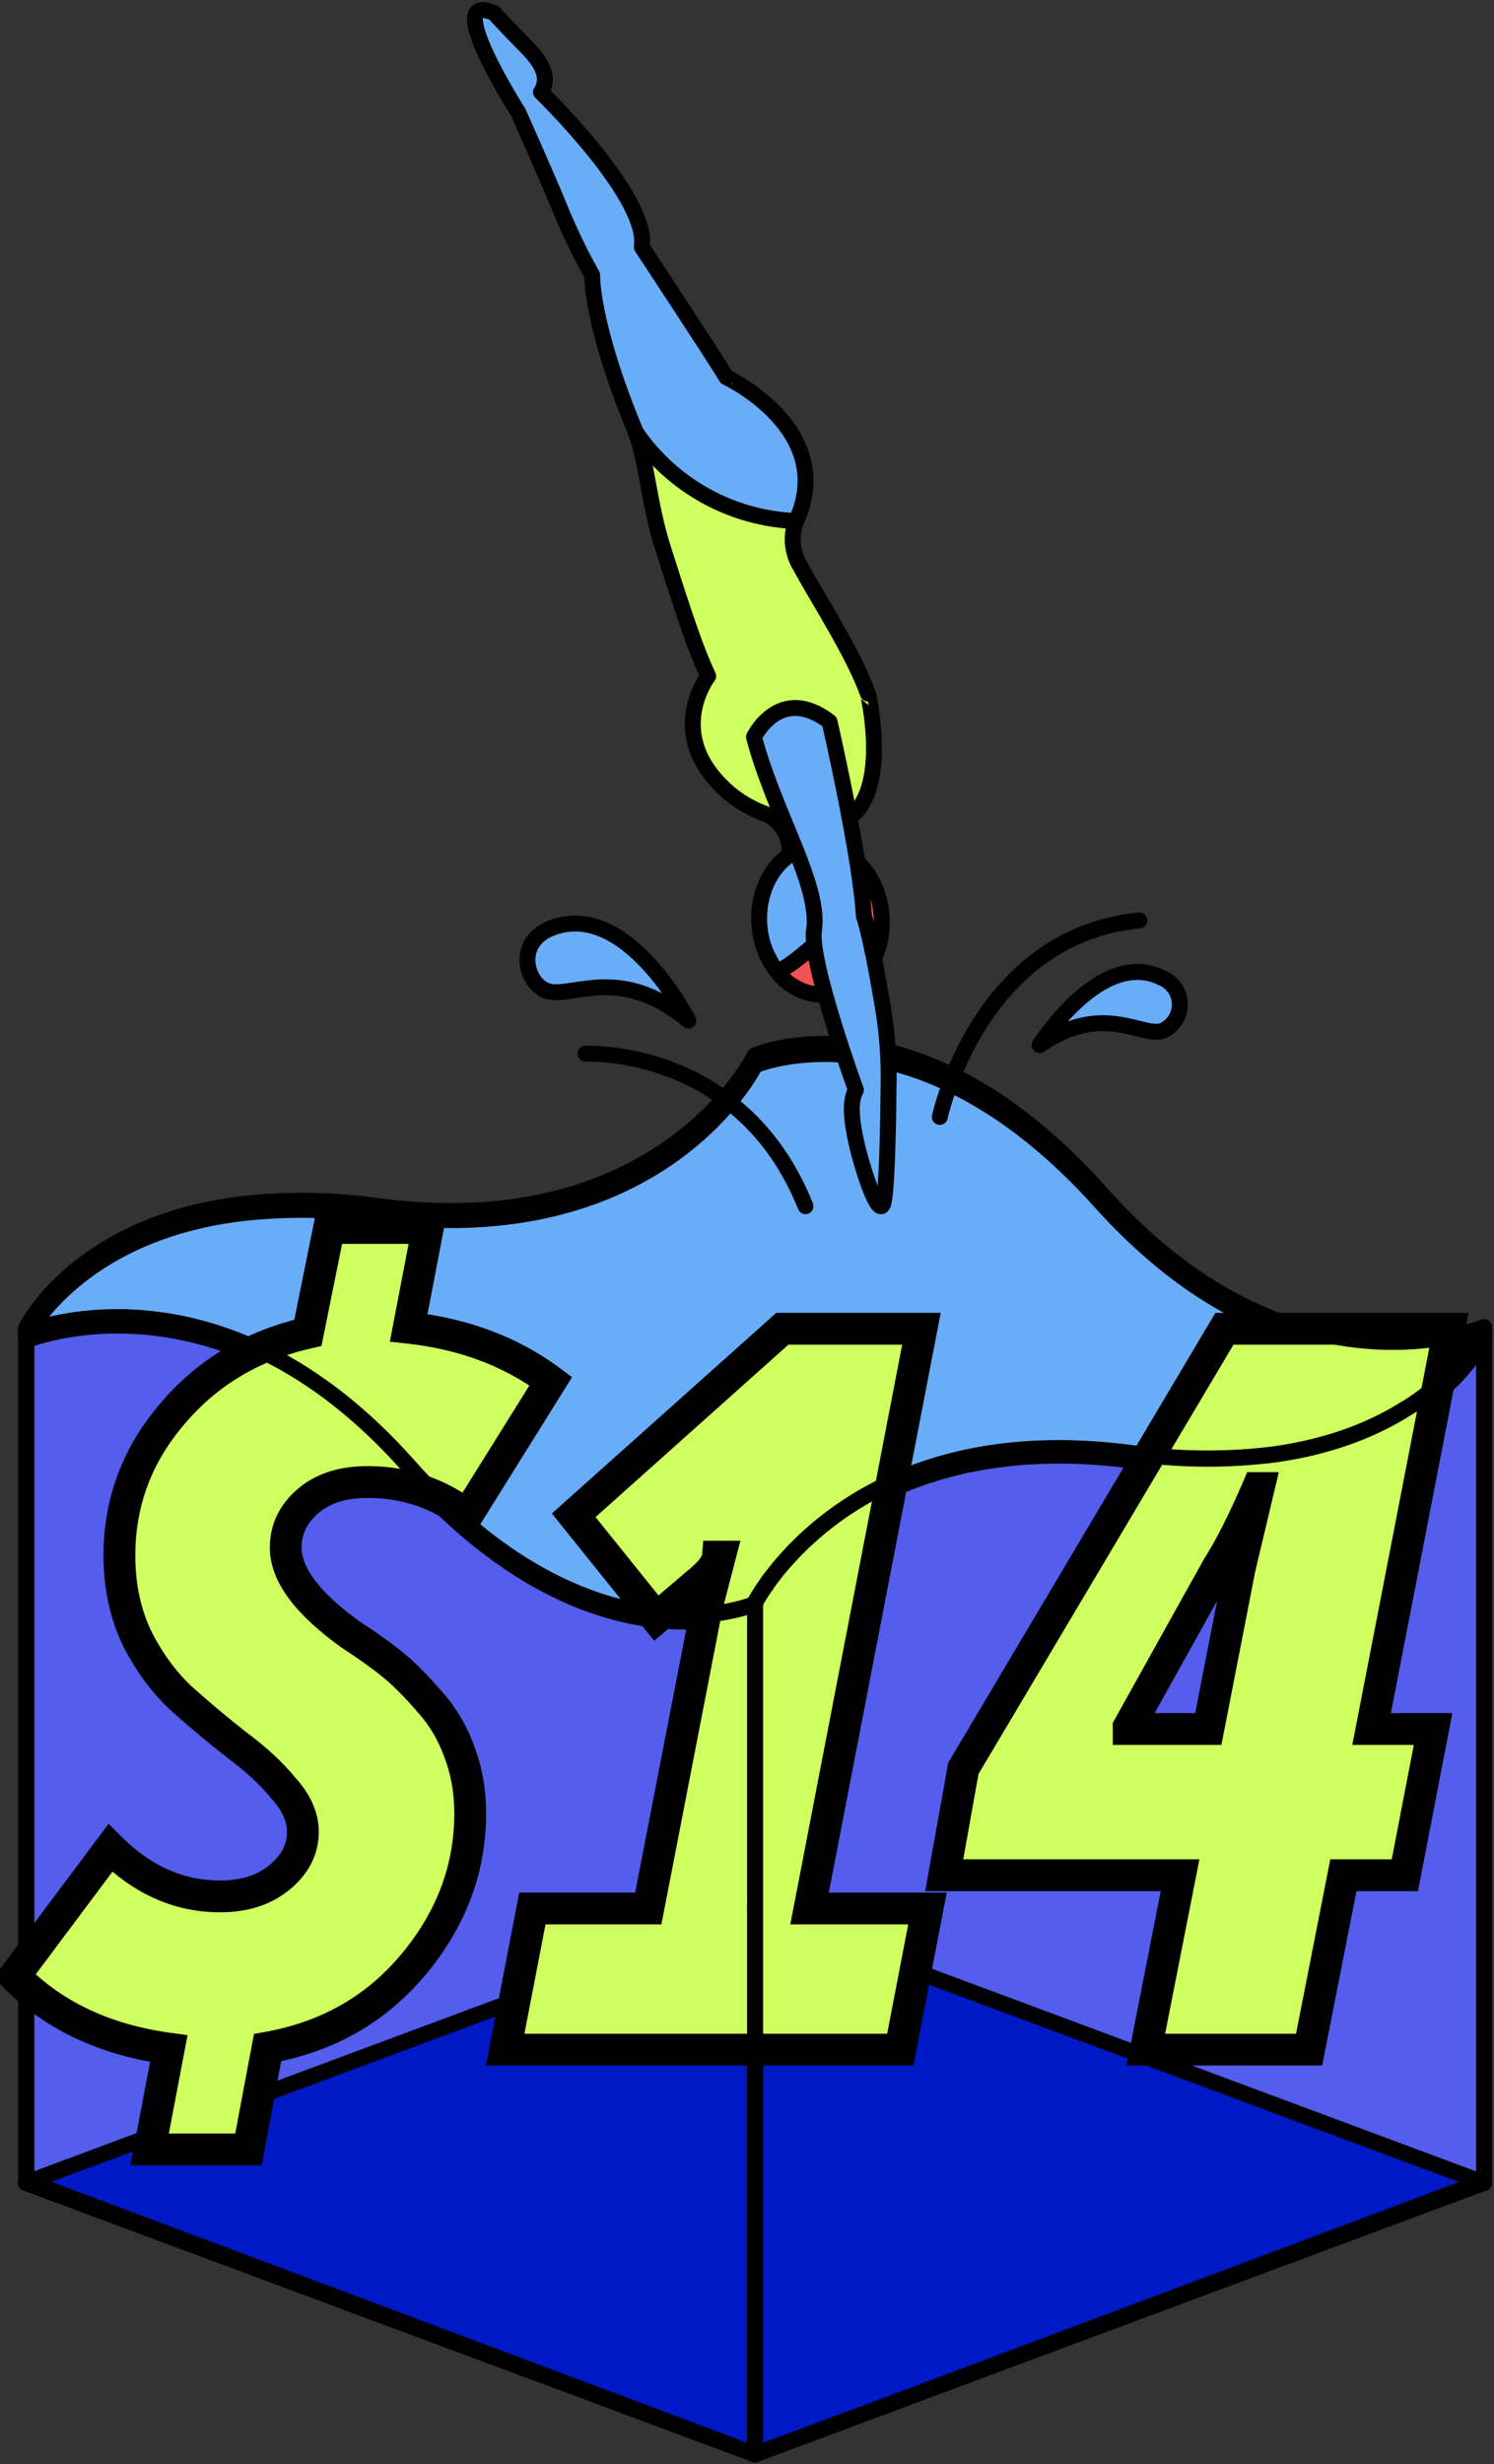 <?xml version="1.0" encoding="UTF-8"?>
<svg xmlns="http://www.w3.org/2000/svg" width="94" height="155" viewBox="0 0 94 155" fill="none">
  <rect x="0" y="0" width="94" height="155" fill="#333333" stroke="none"/>
  <g clip-path="url(#clip0_933_7643)">
    <path d="M93.376 83.989V84.153C93.349 84.208 93.223 84.458 92.985 84.815C92.953 84.862 92.923 84.911 92.896 84.962C92.463 85.573 91.984 86.151 91.462 86.69C91.407 86.745 91.343 86.8 91.282 86.87C91.221 86.941 91.166 86.986 91.099 87.047C90.912 87.224 90.707 87.41 90.487 87.602C90.123 87.907 89.72 88.23 89.264 88.547L88.714 88.916L88.408 89.099C88.243 89.203 88.078 89.297 87.906 89.404C86.686 90.099 85.394 90.659 84.051 91.072C83.947 91.109 83.843 91.142 83.745 91.17L83.162 91.335C82.856 91.417 82.55 91.49 82.22 91.566C81.89 91.642 81.569 91.703 81.232 91.764C80.896 91.825 80.593 91.874 80.266 91.923C77.239 92.309 74.173 92.285 71.152 91.853C59.928 90.389 53.45 94.487 50.191 97.732L49.97 97.951C49.836 98.095 49.698 98.238 49.573 98.375C49.447 98.512 49.319 98.65 49.209 98.787C48.983 99.046 48.784 99.299 48.598 99.531C48.472 99.689 48.365 99.836 48.267 99.976L48.13 100.174C48.083 100.234 48.04 100.296 48.001 100.36C47.937 100.455 47.876 100.543 47.827 100.626C47.778 100.708 47.738 100.763 47.705 100.824C47.671 100.885 47.656 100.906 47.638 100.943C47.598 101.001 47.563 101.062 47.534 101.126C47.534 101.126 47.534 101.141 47.534 101.147C47.517 101.167 47.505 101.19 47.497 101.214V101.275C46.956 101.495 37.047 105.361 25.658 92.624C13.985 79.583 2.205 84.071 1.621 84.303V84.099C1.926 83.504 5.25 77.515 15.22 76.311C18.076 75.995 20.96 76.038 23.805 76.439C41.095 78.704 47.112 67.764 47.457 67.099C47.457 67.065 47.475 67.017 47.491 67.017C48.237 66.712 58.042 63.074 69.308 75.673C70.357 76.84 71.48 77.937 72.671 78.957C83.449 88.13 93.376 83.989 93.376 83.989Z" fill="#69ADF8" stroke="black" stroke-linecap="round" stroke-linejoin="round"></path>
    <path d="M1.624 137.305L47.5 154.378L1.624 137.302V137.305Z" fill="#F25453" stroke="black" stroke-linecap="round" stroke-linejoin="round"></path>
    <path d="M47.515 101.281V120.232L1.654 137.308V84.312C2.238 84.08 14.018 79.592 25.692 92.633C37.05 105.367 46.959 101.501 47.515 101.281Z" fill="#545DEC" stroke="black" stroke-linecap="round" stroke-linejoin="round"></path>
    <path d="M93.376 84.166V137.317L47.515 120.241V101.229C47.53 101.208 47.542 101.186 47.552 101.162C47.552 101.162 47.552 101.147 47.552 101.141L47.656 100.958C47.674 100.921 47.702 100.882 47.723 100.839C47.745 100.796 47.8 100.717 47.846 100.641C47.891 100.565 47.956 100.47 48.02 100.376C48.084 100.281 48.102 100.251 48.148 100.19L48.286 99.991C48.39 99.854 48.491 99.705 48.616 99.546C48.793 99.314 48.992 99.061 49.227 98.802C49.347 98.665 49.463 98.528 49.591 98.391C49.72 98.253 49.854 98.11 49.989 97.967L50.209 97.747C53.468 94.503 59.947 90.404 71.171 91.868C74.192 92.3 77.257 92.324 80.285 91.938C80.612 91.889 80.936 91.835 81.251 91.78C81.566 91.725 81.917 91.648 82.238 91.582C82.559 91.514 82.871 91.432 83.18 91.35L83.764 91.185C83.865 91.158 83.969 91.124 84.07 91.088C85.412 90.674 86.705 90.115 87.925 89.419C88.096 89.322 88.261 89.227 88.426 89.115L88.732 88.932L89.282 88.563C89.729 88.258 90.132 87.925 90.505 87.617C90.726 87.431 90.924 87.249 91.117 87.062C91.184 87.001 91.245 86.941 91.3 86.886L91.481 86.706C92.002 86.167 92.481 85.589 92.915 84.977C92.942 84.926 92.971 84.877 93.003 84.83C93.242 84.461 93.367 84.221 93.395 84.169L93.376 84.166Z" fill="#545DEC" stroke="black" stroke-linecap="round" stroke-linejoin="round"></path>
    <path d="M1.624 137.302L47.5 154.378V120.229L1.624 137.302Z" fill="#0019C7" stroke="black" stroke-linecap="round" stroke-linejoin="round"></path>
    <path d="M47.5 154.378L93.376 137.302L47.5 120.229V154.378Z" fill="#0019C7" stroke="black" stroke-linecap="round" stroke-linejoin="round"></path>
  </g>
  <mask id="path-7-outside-1_933_7643" maskUnits="userSpaceOnUse" x="-1" y="75.924" width="94" height="61" fill="black">
    <rect fill="white" x="-1" y="75.924" width="94" height="61"></rect>
    <path d="M0.918 124.295L6.943 116.241C8.972 118.27 11.276 119.285 13.855 119.285C15.377 119.285 16.624 118.883 17.597 118.08C18.569 117.277 19.055 116.325 19.055 115.226C19.055 114.296 18.654 113.387 17.851 112.499C17.09 111.569 16.138 110.681 14.997 109.835C13.855 108.948 12.714 107.996 11.572 106.982C10.431 105.967 9.458 104.677 8.655 103.113C7.894 101.549 7.513 99.794 7.513 97.849C7.513 94.509 8.613 91.55 10.811 88.971C13.01 86.35 15.863 84.637 19.373 83.834L20.704 77.238H26.919L25.714 83.517C29.181 83.897 32.162 85.018 34.656 86.878L29.393 95.313C27.575 93.917 25.482 93.22 23.114 93.22C21.55 93.22 20.303 93.621 19.373 94.425C18.442 95.228 17.977 96.201 17.977 97.342C17.977 99.033 19.33 100.851 22.036 102.796C23.135 103.515 24.023 104.149 24.7 104.699C25.376 105.248 26.137 106.009 26.983 106.982C27.828 107.912 28.462 108.969 28.885 110.153C29.35 111.336 29.583 112.647 29.583 114.084C29.583 117.509 28.42 120.638 26.095 123.47C23.727 126.345 20.641 128.121 16.836 128.798L15.631 135.203H9.416L10.621 128.861C6.604 128.311 3.37 126.789 0.918 124.295ZM56.644 128.924H31.784L33.496 120.046H40.789L44.468 101.084L45.292 97.913H45.165C45.123 98.378 44.679 98.949 43.833 99.625L41.297 101.781L36.096 95.313L49.224 83.58H57.976L50.936 120.046H58.356L56.644 128.924ZM74.248 117.953H59.408L60.613 111.231L77.039 83.58H91.181L86.298 108.757H90.166L88.391 117.953H84.522L82.366 128.924H72.092L74.248 117.953ZM71.014 108.631V108.757H76.024L77.99 98.674L79.195 93.6H79.132C78.244 95.672 77.398 97.342 76.595 98.61L71.014 108.631Z"></path>
  </mask>
  <path d="M0.918 124.295L6.943 116.241C8.972 118.27 11.276 119.285 13.855 119.285C15.377 119.285 16.624 118.883 17.597 118.08C18.569 117.277 19.055 116.325 19.055 115.226C19.055 114.296 18.654 113.387 17.851 112.499C17.09 111.569 16.138 110.681 14.997 109.835C13.855 108.948 12.714 107.996 11.572 106.982C10.431 105.967 9.458 104.677 8.655 103.113C7.894 101.549 7.513 99.794 7.513 97.849C7.513 94.509 8.613 91.55 10.811 88.971C13.01 86.35 15.863 84.637 19.373 83.834L20.704 77.238H26.919L25.714 83.517C29.181 83.897 32.162 85.018 34.656 86.878L29.393 95.313C27.575 93.917 25.482 93.22 23.114 93.22C21.55 93.22 20.303 93.621 19.373 94.425C18.442 95.228 17.977 96.201 17.977 97.342C17.977 99.033 19.33 100.851 22.036 102.796C23.135 103.515 24.023 104.149 24.7 104.699C25.376 105.248 26.137 106.009 26.983 106.982C27.828 107.912 28.462 108.969 28.885 110.153C29.35 111.336 29.583 112.647 29.583 114.084C29.583 117.509 28.42 120.638 26.095 123.47C23.727 126.345 20.641 128.121 16.836 128.798L15.631 135.203H9.416L10.621 128.861C6.604 128.311 3.37 126.789 0.918 124.295ZM56.644 128.924H31.784L33.496 120.046H40.789L44.468 101.084L45.292 97.913H45.165C45.123 98.378 44.679 98.949 43.833 99.625L41.297 101.781L36.096 95.313L49.224 83.58H57.976L50.936 120.046H58.356L56.644 128.924ZM74.248 117.953H59.408L60.613 111.231L77.039 83.58H91.181L86.298 108.757H90.166L88.391 117.953H84.522L82.366 128.924H72.092L74.248 117.953ZM71.014 108.631V108.757H76.024L77.99 98.674L79.195 93.6H79.132C78.244 95.672 77.398 97.342 76.595 98.61L71.014 108.631Z" fill="#CFFF5E"></path>
  <path d="M0.918 124.295L0.117 123.696L-0.397 124.384L0.205 124.996L0.918 124.295ZM6.943 116.241L7.65 115.534L6.833 114.717L6.142 115.642L6.943 116.241ZM17.597 118.08L18.234 118.851L17.597 118.08ZM17.851 112.499L17.077 113.132L17.092 113.152L17.109 113.17L17.851 112.499ZM14.997 109.835L14.383 110.625L14.392 110.632L14.401 110.639L14.997 109.835ZM11.572 106.982L12.236 106.234V106.234L11.572 106.982ZM8.655 103.113L7.756 103.551L7.76 103.56L7.765 103.57L8.655 103.113ZM10.811 88.971L11.572 89.62L11.577 89.613L10.811 88.971ZM19.373 83.834L19.596 84.809L20.225 84.665L20.353 84.032L19.373 83.834ZM20.704 77.238V76.238H19.886L19.724 77.04L20.704 77.238ZM26.919 77.238L27.901 77.427L28.13 76.238H26.919V77.238ZM25.714 83.517L24.732 83.328L24.528 84.393L25.605 84.511L25.714 83.517ZM34.656 86.878L35.505 87.407L35.992 86.626L35.254 86.076L34.656 86.878ZM29.393 95.313L28.784 96.106L29.658 96.777L30.241 95.842L29.393 95.313ZM19.373 94.425L20.026 95.182H20.026L19.373 94.425ZM22.036 102.796L21.453 103.608L21.47 103.621L21.489 103.633L22.036 102.796ZM24.7 104.699L25.33 103.922L24.7 104.699ZM26.983 106.982L26.228 107.638L26.235 107.646L26.243 107.654L26.983 106.982ZM28.885 110.153L27.944 110.489L27.949 110.504L27.955 110.518L28.885 110.153ZM26.095 123.47L26.867 124.106L26.868 124.105L26.095 123.47ZM16.836 128.798L16.661 127.813L15.981 127.934L15.853 128.613L16.836 128.798ZM15.631 135.203V136.203H16.46L16.614 135.388L15.631 135.203ZM9.416 135.203L8.433 135.016L8.208 136.203H9.416V135.203ZM10.621 128.861L11.603 129.048L11.8 128.013L10.756 127.87L10.621 128.861ZM1.719 124.894L7.743 116.84L6.142 115.642L0.117 123.696L1.719 124.894ZM6.235 116.948C8.429 119.142 10.98 120.285 13.855 120.285V118.285C11.572 118.285 9.515 117.399 7.65 115.534L6.235 116.948ZM13.855 120.285C15.56 120.285 17.047 119.831 18.234 118.851L16.96 117.309C16.202 117.935 15.195 118.285 13.855 118.285V120.285ZM18.234 118.851C19.398 117.889 20.055 116.67 20.055 115.226H18.055C18.055 115.981 17.74 116.664 16.96 117.309L18.234 118.851ZM20.055 115.226C20.055 113.983 19.512 112.845 18.592 111.828L17.109 113.17C17.795 113.928 18.055 114.609 18.055 115.226H20.055ZM18.625 111.866C17.803 110.861 16.788 109.918 15.592 109.032L14.401 110.639C15.488 111.444 16.376 112.276 17.077 113.132L18.625 111.866ZM15.611 109.046C14.487 108.172 13.363 107.235 12.236 106.234L10.908 107.729C12.065 108.757 13.223 109.723 14.383 110.625L15.611 109.046ZM12.236 106.234C11.2 105.313 10.3 104.127 9.544 102.656L7.765 103.57C8.617 105.228 9.661 106.621 10.908 107.729L12.236 106.234ZM9.554 102.676C8.867 101.263 8.513 99.661 8.513 97.849H6.513C6.513 99.928 6.921 101.835 7.756 103.551L9.554 102.676ZM8.513 97.849C8.513 94.751 9.525 92.02 11.572 89.62L10.05 88.322C7.7 91.079 6.513 94.268 6.513 97.849H8.513ZM11.577 89.613C13.628 87.168 16.287 85.566 19.596 84.809L19.149 82.859C15.44 83.708 12.391 85.531 10.045 88.328L11.577 89.613ZM20.353 84.032L21.685 77.436L19.724 77.04L18.392 83.636L20.353 84.032ZM20.704 78.238H26.919V76.238H20.704V78.238ZM25.937 77.05L24.732 83.328L26.697 83.705L27.901 77.427L25.937 77.05ZM25.605 84.511C28.917 84.874 31.724 85.938 34.059 87.68L35.254 86.076C32.6 84.097 29.446 82.92 25.823 82.523L25.605 84.511ZM33.808 86.349L28.544 94.783L30.241 95.842L35.505 87.407L33.808 86.349ZM30.002 94.519C28.003 92.985 25.694 92.22 23.114 92.22V94.22C25.27 94.22 27.147 94.85 28.784 96.106L30.002 94.519ZM23.114 92.22C21.377 92.22 19.876 92.669 18.719 93.668L20.026 95.182C20.73 94.574 21.723 94.22 23.114 94.22V92.22ZM18.719 93.668C17.588 94.645 16.977 95.885 16.977 97.342H18.977C18.977 96.515 19.297 95.811 20.026 95.182L18.719 93.668ZM16.977 97.342C16.977 99.562 18.719 101.643 21.453 103.608L22.62 101.984C19.942 100.059 18.977 98.504 18.977 97.342H16.977ZM21.489 103.633C22.572 104.341 23.429 104.955 24.069 105.475L25.33 103.922C24.617 103.343 23.699 102.688 22.583 101.959L21.489 103.633ZM24.069 105.475C24.685 105.975 25.404 106.69 26.228 107.638L27.737 106.325C26.87 105.328 26.067 104.521 25.33 103.922L24.069 105.475ZM26.243 107.654C27 108.487 27.565 109.429 27.944 110.489L29.827 109.816C29.36 108.508 28.657 107.337 27.723 106.309L26.243 107.654ZM27.955 110.518C28.368 111.571 28.583 112.756 28.583 114.084H30.583C30.583 112.538 30.332 111.101 29.816 109.787L27.955 110.518ZM28.583 114.084C28.583 117.261 27.512 120.169 25.322 122.836L26.868 124.105C29.329 121.107 30.583 117.757 30.583 114.084H28.583ZM25.323 122.835C23.113 125.519 20.241 127.176 16.661 127.813L17.011 129.782C21.041 129.066 24.342 127.172 26.867 124.106L25.323 122.835ZM15.853 128.613L14.648 135.018L16.614 135.388L17.819 128.982L15.853 128.613ZM15.631 134.203H9.416V136.203H15.631V134.203ZM10.398 135.39L11.603 129.048L9.638 128.674L8.433 135.016L10.398 135.39ZM10.756 127.87C6.923 127.346 3.904 125.906 1.631 123.594L0.205 124.996C2.836 127.673 6.286 129.277 10.485 129.852L10.756 127.87ZM56.644 128.924V129.924H57.469L57.626 129.114L56.644 128.924ZM31.784 128.924L30.802 128.735L30.573 129.924H31.784V128.924ZM33.496 120.046V119.046H32.67L32.514 119.856L33.496 120.046ZM40.789 120.046V121.046H41.614L41.771 120.236L40.789 120.046ZM44.468 101.084L43.5 100.832L43.492 100.862L43.486 100.893L44.468 101.084ZM45.292 97.913L46.26 98.164L46.585 96.913H45.292V97.913ZM45.165 97.913V96.913H44.252L44.169 97.822L45.165 97.913ZM43.833 99.625L43.209 98.844L43.197 98.853L43.186 98.863L43.833 99.625ZM41.297 101.781L40.517 102.408L41.161 103.209L41.944 102.543L41.297 101.781ZM36.096 95.313L35.43 94.567L34.722 95.2L35.317 95.939L36.096 95.313ZM49.224 83.58V82.58H48.842L48.557 82.835L49.224 83.58ZM57.976 83.58L58.958 83.77L59.187 82.58H57.976V83.58ZM50.936 120.046L49.954 119.856L49.725 121.046H50.936V120.046ZM58.356 120.046L59.338 120.235L59.567 119.046H58.356V120.046ZM56.644 127.924H31.784V129.924H56.644V127.924ZM32.766 129.114L34.478 120.235L32.514 119.856L30.802 128.735L32.766 129.114ZM33.496 121.046H40.789V119.046H33.496V121.046ZM41.771 120.236L45.449 101.274L43.486 100.893L39.807 119.855L41.771 120.236ZM45.435 101.335L46.26 98.164L44.324 97.661L43.5 100.832L45.435 101.335ZM45.292 96.913H45.165V98.913H45.292V96.913ZM44.169 97.822C44.172 97.786 44.175 97.865 44.011 98.076C43.855 98.277 43.597 98.533 43.209 98.844L44.458 100.406C44.915 100.04 45.302 99.673 45.59 99.304C45.87 98.944 46.115 98.504 46.161 98.003L44.169 97.822ZM43.186 98.863L40.649 101.019L41.944 102.543L44.481 100.387L43.186 98.863ZM42.076 101.155L36.876 94.686L35.317 95.939L40.517 102.408L42.076 101.155ZM36.763 96.058L49.89 84.326L48.557 82.835L35.43 94.567L36.763 96.058ZM49.224 84.58H57.976V82.58H49.224V84.58ZM56.994 83.391L49.954 119.856L51.918 120.235L58.958 83.77L56.994 83.391ZM50.936 121.046H58.356V119.046H50.936V121.046ZM57.374 119.856L55.662 128.735L57.626 129.114L59.338 120.235L57.374 119.856ZM74.248 117.953L75.23 118.146L75.464 116.953H74.248V117.953ZM59.408 117.953L58.424 117.777L58.213 118.953H59.408V117.953ZM60.613 111.231L59.754 110.72L59.661 110.876L59.629 111.054L60.613 111.231ZM77.039 83.58V82.58H76.47L76.179 83.07L77.039 83.58ZM91.181 83.58L92.163 83.771L92.394 82.58H91.181V83.58ZM86.298 108.757L85.316 108.567L85.085 109.757H86.298V108.757ZM90.166 108.757L91.148 108.947L91.378 107.757H90.166V108.757ZM88.391 117.953V118.953H89.216L89.373 118.143L88.391 117.953ZM84.522 117.953V116.953H83.7L83.541 117.76L84.522 117.953ZM82.366 128.924V129.924H83.189L83.347 129.117L82.366 128.924ZM72.092 128.924L71.111 128.732L70.876 129.924H72.092V128.924ZM71.014 108.631L70.14 108.144L70.014 108.371V108.631H71.014ZM71.014 108.757H70.014V109.757H71.014V108.757ZM76.024 108.757V109.757H76.848L77.006 108.949L76.024 108.757ZM77.99 98.674L77.017 98.443L77.013 98.463L77.009 98.482L77.99 98.674ZM79.195 93.6L80.168 93.831L80.46 92.6H79.195V93.6ZM79.132 93.6V92.6H78.472L78.213 93.206L79.132 93.6ZM76.595 98.61L75.75 98.075L75.735 98.099L75.721 98.124L76.595 98.61ZM74.248 116.953H59.408V118.953H74.248V116.953ZM60.393 118.129L61.598 111.407L59.629 111.054L58.424 117.777L60.393 118.129ZM61.473 111.741L77.899 84.091L76.179 83.07L59.754 110.72L61.473 111.741ZM77.039 84.58H91.181V82.58H77.039V84.58ZM90.2 83.39L85.316 108.567L87.28 108.948L92.163 83.771L90.2 83.39ZM86.298 109.757H90.166V107.757H86.298V109.757ZM89.185 108.568L87.409 117.763L89.373 118.143L91.148 108.947L89.185 108.568ZM88.391 116.953H84.522V118.953H88.391V116.953ZM83.541 117.76L81.385 128.732L83.347 129.117L85.504 118.146L83.541 117.76ZM82.366 127.924H72.092V129.924H82.366V127.924ZM73.073 129.117L75.23 118.146L73.267 117.76L71.111 128.732L73.073 129.117ZM70.014 108.631V108.757H72.014V108.631H70.014ZM71.014 109.757H76.024V107.757H71.014V109.757ZM77.006 108.949L78.972 98.865L77.009 98.482L75.043 108.566L77.006 108.949ZM78.963 98.905L80.168 93.831L78.222 93.369L77.017 98.443L78.963 98.905ZM79.195 92.6H79.132V94.6H79.195V92.6ZM78.213 93.206C77.336 95.251 76.515 96.868 75.75 98.075L77.44 99.145C78.282 97.816 79.151 96.093 80.051 93.994L78.213 93.206ZM75.721 98.124L70.14 108.144L71.888 109.117L77.469 99.097L75.721 98.124Z" fill="black" mask="url(#path-7-outside-1_933_7643)"></path>
  <g clip-path="url(#clip1_933_7643)">
    <path d="M93.376 83.471V83.637C93.346 83.692 93.224 83.944 92.985 84.306C92.952 84.351 92.922 84.398 92.896 84.447C92.465 85.066 91.986 85.65 91.462 86.192L91.282 86.37C91.227 86.428 91.166 86.49 91.099 86.551C90.956 86.689 90.806 86.827 90.649 86.966L90.487 87.107C90.123 87.414 89.717 87.746 89.264 88.062L88.714 88.434L88.408 88.618C88.243 88.723 88.078 88.818 87.904 88.925C86.684 89.626 85.391 90.191 84.048 90.609L83.743 90.704C83.55 90.759 83.357 90.814 83.159 90.867C82.853 90.953 82.547 91.026 82.22 91.103C81.893 91.18 81.566 91.241 81.232 91.303C80.899 91.364 80.593 91.413 80.263 91.463C77.236 91.851 74.17 91.827 71.149 91.392C59.925 89.918 53.447 94.046 50.188 97.313C50.114 97.39 50.044 97.458 49.967 97.531C49.833 97.679 49.695 97.823 49.573 97.962C49.451 98.1 49.319 98.238 49.206 98.373C48.98 98.637 48.781 98.892 48.595 99.126C48.564 99.165 48.533 99.202 48.506 99.242C48.417 99.359 48.335 99.469 48.264 99.574C48.194 99.678 48.167 99.712 48.13 99.777C48.08 99.834 48.036 99.895 47.998 99.961C47.937 100.059 47.876 100.145 47.824 100.228C47.772 100.311 47.736 100.366 47.702 100.428C47.684 100.47 47.66 100.509 47.632 100.545C47.593 100.605 47.56 100.669 47.531 100.735C47.531 100.735 47.531 100.735 47.531 100.753C47.514 100.773 47.502 100.796 47.494 100.821V100.882C46.953 101.103 37.044 104.995 25.655 92.169C13.982 79.029 2.202 83.554 1.618 83.787V83.578C1.923 82.964 5.247 76.95 15.22 75.737C18.075 75.419 20.958 75.462 23.802 75.866C41.092 78.148 47.109 67.128 47.451 66.462C47.451 66.428 47.476 66.379 47.488 66.379C48.237 66.071 58.042 62.407 69.308 75.095C70.354 76.274 71.478 77.38 72.672 78.406C83.449 87.642 93.376 83.471 93.376 83.471Z" stroke="black" stroke-linecap="round" stroke-linejoin="round"></path>
    <path d="M1.63 137.18H1.624V137.174L1.63 137.18Z" stroke="black" stroke-linecap="round" stroke-linejoin="round"></path>
    <path d="M1.624 137.174L1.63 137.18H1.624V137.174Z" stroke="black" stroke-linecap="round" stroke-linejoin="round"></path>
    <path d="M47.503 119.977H47.497V119.983H47.503V119.977Z" stroke="black" stroke-linecap="round" stroke-linejoin="round"></path>
    <path d="M93.376 83.649V137.189L47.515 154.389V119.989V100.839C47.53 100.818 47.542 100.795 47.552 100.772C47.552 100.772 47.552 100.756 47.552 100.753L47.653 100.563C47.681 100.527 47.705 100.488 47.723 100.446C47.766 100.385 47.8 100.323 47.846 100.247C47.891 100.17 47.959 100.078 48.02 99.979C48.081 99.881 48.099 99.856 48.151 99.795C48.203 99.734 48.24 99.663 48.286 99.592C48.332 99.522 48.442 99.377 48.527 99.261C48.555 99.221 48.586 99.184 48.616 99.144C48.793 98.91 48.992 98.656 49.227 98.391C49.344 98.256 49.463 98.118 49.594 97.98C49.726 97.842 49.854 97.697 49.989 97.55C50.065 97.476 50.136 97.409 50.209 97.332C53.468 94.064 59.947 89.936 71.171 91.41C74.192 91.846 77.257 91.869 80.285 91.481C80.615 91.432 80.936 91.376 81.254 91.321C81.572 91.266 81.917 91.189 82.241 91.121C82.565 91.054 82.871 90.971 83.18 90.885C83.379 90.833 83.571 90.778 83.764 90.722L84.07 90.627C85.412 90.209 86.705 89.645 87.925 88.944C88.099 88.846 88.264 88.75 88.43 88.637L88.735 88.453L89.286 88.081C89.729 87.774 90.135 87.439 90.508 87.126L90.671 86.984C90.826 86.845 90.975 86.707 91.12 86.57C91.187 86.508 91.248 86.447 91.303 86.388L91.484 86.21C92.007 85.668 92.487 85.085 92.918 84.466C92.944 84.417 92.974 84.369 93.006 84.325C93.245 83.95 93.367 83.71 93.398 83.655L93.376 83.649Z" stroke="black" stroke-linecap="round" stroke-linejoin="round"></path>
    <path d="M47.515 100.889V119.974V154.373L1.654 137.174V83.793C2.238 83.56 14.018 79.036 25.692 92.175C37.05 105.001 46.959 101.11 47.515 100.889Z" stroke="black" stroke-linecap="round" stroke-linejoin="round"></path>
    <path d="M47.503 119.977H47.497V119.983H47.503V119.977Z" stroke="black" stroke-linecap="round" stroke-linejoin="round"></path>
    <path d="M49.656 53.703C49.851 51.906 48.047 51.059 48.047 51.059L51.319 49.569L52.19 53.703H49.656Z" fill="#69ADF8" stroke="black" stroke-linecap="round" stroke-linejoin="round"></path>
    <path d="M51.952 62.567C51.369 62.593 50.788 62.477 50.26 62.228C49.732 61.98 49.271 61.606 48.919 61.139C48.919 61.139 52.046 59.603 54.618 55.033C55.118 55.807 55.41 56.698 55.468 57.619C55.651 60.202 54.077 62.416 51.952 62.567Z" fill="#F25453" stroke="black" stroke-linecap="round" stroke-linejoin="round"></path>
    <path d="M54.618 55.033C52.046 59.597 48.919 61.139 48.919 61.139C48.242 60.289 47.844 59.249 47.778 58.163C47.598 55.58 49.172 53.362 51.297 53.215C52.618 53.12 53.838 53.857 54.618 55.033Z" fill="#69ADF8" stroke="black" stroke-linecap="round" stroke-linejoin="round"></path>
    <path d="M53.804 51.12C52.581 52.37 48.286 51.955 45.855 49.867C41.672 46.252 44.559 42.529 44.559 42.529C43.813 40.941 43.155 39.025 41.694 34.409C40.819 31.644 40.651 28.763 39.997 27.194C41.13 28.849 42.633 30.214 44.385 31.183C46.136 32.151 48.089 32.695 50.087 32.772C49.922 33.203 49.852 33.666 49.881 34.127C49.91 34.589 50.037 35.039 50.255 35.447C51.603 37.919 53.67 41.037 54.605 43.626C54.618 43.626 55.862 49.007 53.804 51.12Z" fill="#CFFF5E" stroke="black" stroke-linecap="round" stroke-linejoin="round"></path>
    <path d="M47.439 46.359C47.439 46.359 49.056 42.996 52.193 45.395C52.193 45.395 54.119 53.74 54.355 57.628C54.355 57.628 54.743 58.602 55.48 62.945C55.817 64.809 55.959 66.705 55.902 68.599C55.902 68.599 55.868 74.41 55.596 75.62C55.324 76.83 54.248 73.489 53.902 71.959C53.557 70.43 53.453 69.235 53.853 68.562C53.853 68.562 50.921 60.512 51.215 58.531C51.643 55.699 48.738 51.249 47.439 46.359Z" fill="#69ADF8" stroke="black" stroke-linecap="round" stroke-linejoin="round"></path>
    <path d="M50.099 32.772C48.101 32.695 46.148 32.151 44.397 31.183C42.645 30.214 41.143 28.849 40.009 27.194C37.163 20.366 37.258 17.307 37.258 17.307C36.487 15.927 35.8 14.501 35.2 13.038C34.784 11.954 32.614 7.076 32.614 7.076C32.614 7.076 27.67 -0.663 31.085 0.82C31.085 0.82 31.883 1.698 32.77 2.592C33.656 3.486 34.787 4.604 34.038 5.802C34.038 5.802 40.875 12.424 40.379 15.538C40.379 15.538 44.965 22.492 45.708 23.736C45.715 23.729 52.713 27.034 50.099 32.772Z" fill="#69ADF8" stroke="black" stroke-linecap="round" stroke-linejoin="round"></path>
    <path d="M65.41 65.74C65.41 65.74 69.287 59.566 73.13 61.52C73.454 61.655 73.732 61.883 73.928 62.176C74.124 62.468 74.231 62.812 74.234 63.165C74.237 63.518 74.137 63.864 73.947 64.16C73.756 64.456 73.482 64.689 73.161 64.831C71.864 65.31 69.421 62.966 65.41 65.74Z" fill="#69ADF8" stroke="black" stroke-linecap="round" stroke-linejoin="round"></path>
    <path d="M43.311 64.192C43.311 64.192 39.413 56.513 34.677 58.384C32.494 59.25 33.017 61.67 34.283 62.275C35.757 62.985 38.887 60.488 43.311 64.192Z" fill="#69ADF8" stroke="black" stroke-linecap="round" stroke-linejoin="round"></path>
    <path d="M59.133 70.258C59.133 70.258 61.549 58.872 71.687 57.898" stroke="black" stroke-linecap="round" stroke-linejoin="round"></path>
    <path d="M36.833 66.28C36.833 66.28 46.635 65.783 50.68 75.869" stroke="black" stroke-linecap="round" stroke-linejoin="round"></path>
  </g>
  <defs>
    <clipPath id="clip0_933_7643">
      <rect width="93" height="89.322" fill="white" transform="translate(1 65.678)"></rect>
    </clipPath>
    <clipPath id="clip1_933_7643">
      <rect width="93" height="155" fill="white" transform="translate(1)"></rect>
    </clipPath>
  </defs>
</svg>
